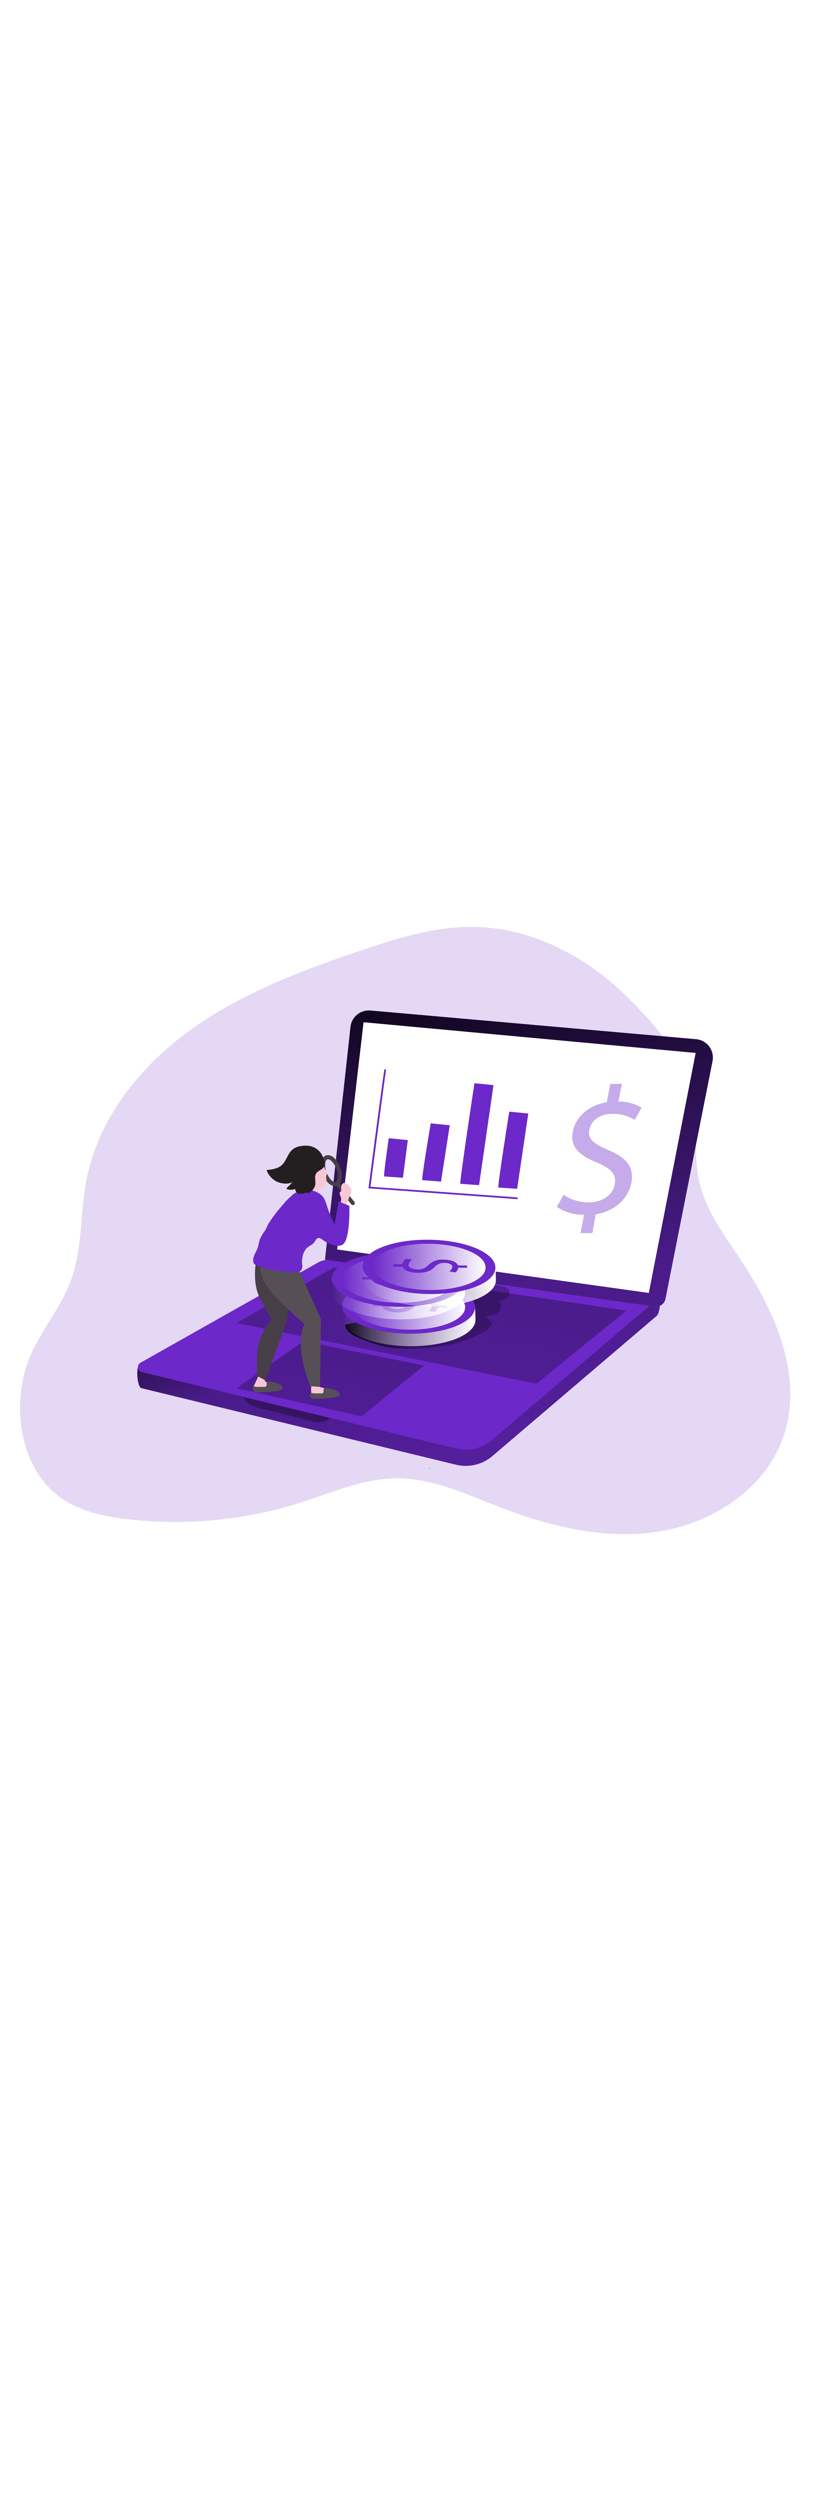 <svg id="_0555_finance_analytics" xmlns="http://www.w3.org/2000/svg" xmlns:xlink="http://www.w3.org/1999/xlink" viewBox="0 0 500 500" data-imageid="personal-finance-29" imageName="Personal Finance" class="illustrations_image" style="width: 164px;"><defs><style>.cls-1_personal-finance-29{fill:url(#linear-gradient);}.cls-1_personal-finance-29,.cls-2_personal-finance-29,.cls-3_personal-finance-29,.cls-4_personal-finance-29,.cls-5_personal-finance-29,.cls-6_personal-finance-29,.cls-7_personal-finance-29,.cls-8_personal-finance-29,.cls-9_personal-finance-29,.cls-10_personal-finance-29,.cls-11_personal-finance-29,.cls-12_personal-finance-29,.cls-13_personal-finance-29,.cls-14_personal-finance-29,.cls-15_personal-finance-29,.cls-16_personal-finance-29,.cls-17_personal-finance-29,.cls-18_personal-finance-29,.cls-19_personal-finance-29,.cls-20_personal-finance-29,.cls-21_personal-finance-29,.cls-22_personal-finance-29{stroke-width:0px;}.cls-2_personal-finance-29{opacity:.18;}.cls-2_personal-finance-29,.cls-8_personal-finance-29{isolation:isolate;}.cls-2_personal-finance-29,.cls-8_personal-finance-29,.cls-22_personal-finance-29{fill:#68e1fd;}.cls-3_personal-finance-29{fill:url(#linear-gradient-11-personal-finance-29);}.cls-4_personal-finance-29{fill:url(#linear-gradient-12-personal-finance-29);}.cls-5_personal-finance-29{fill:url(#linear-gradient-13-personal-finance-29);}.cls-6_personal-finance-29{fill:url(#linear-gradient-10-personal-finance-29);}.cls-7_personal-finance-29{fill:url(#linear-gradient-14-personal-finance-29);}.cls-8_personal-finance-29{opacity:.39;}.cls-9_personal-finance-29{fill:url(#linear-gradient-4-personal-finance-29);}.cls-10_personal-finance-29{fill:url(#linear-gradient-2-personal-finance-29);}.cls-11_personal-finance-29{fill:url(#linear-gradient-3-personal-finance-29);}.cls-12_personal-finance-29{fill:url(#linear-gradient-8-personal-finance-29);}.cls-13_personal-finance-29{fill:url(#linear-gradient-9-personal-finance-29);}.cls-14_personal-finance-29{fill:url(#linear-gradient-7-personal-finance-29);}.cls-15_personal-finance-29{fill:url(#linear-gradient-5-personal-finance-29);}.cls-16_personal-finance-29{fill:url(#linear-gradient-6-personal-finance-29);}.cls-17_personal-finance-29{fill:#f9c6d6;}.cls-18_personal-finance-29{fill:#473f47;}.cls-19_personal-finance-29{fill:#565056;}.cls-20_personal-finance-29{fill:#231f20;}.cls-21_personal-finance-29{fill:#fff;}</style><linearGradient id="linear-gradient-personal-finance-29" x1="-1394.74" y1="4342.43" x2="-352.34" y2="3562.8" gradientTransform="translate(1264.76 4346.65) scale(1 -1)" gradientUnits="userSpaceOnUse"><stop offset="0" stop-color="#000"/><stop offset=".08" stop-color="#000" stop-opacity=".69"/><stop offset=".21" stop-color="#000" stop-opacity=".32"/><stop offset="1" stop-color="#000" stop-opacity="0"/></linearGradient><linearGradient id="linear-gradient-2-personal-finance-29" x1="-1003.88" y1="3964.63" x2="-999.78" y2="3961.57" xlink:href="#linear-gradient-personal-finance-29"/><linearGradient id="linear-gradient-3-personal-finance-29" x1="-1044.19" y1="4115.93" x2="-936" y2="3772.32" xlink:href="#linear-gradient-personal-finance-29"/><linearGradient id="linear-gradient-4-personal-finance-29" x1="-1007.07" y1="4222.27" x2="-1073.24" y2="3775.09" gradientTransform="translate(1289 4387.76) scale(1 -1)" xlink:href="#linear-gradient-personal-finance-29"/><linearGradient id="linear-gradient-5-personal-finance-29" x1="-1072.67" y1="4159.75" x2="-1123.65" y2="3815.18" gradientTransform="translate(1289 4387.76) scale(1 -1)" xlink:href="#linear-gradient-personal-finance-29"/><linearGradient id="linear-gradient-6-personal-finance-29" x1="-1083.86" y1="4016.31" x2="-1110.98" y2="3946.57" xlink:href="#linear-gradient-personal-finance-29"/><linearGradient id="linear-gradient-7-personal-finance-29" x1="-963.91" y1="4292.1" x2="-847.71" y2="3277.26" xlink:href="#linear-gradient-personal-finance-29"/><linearGradient id="linear-gradient-8-personal-finance-29" x1="-1051.56" y1="4075.85" x2="-830.49" y2="3999.35" xlink:href="#linear-gradient-personal-finance-29"/><linearGradient id="linear-gradient-9-personal-finance-29" x1="208.71" y1="292.08" x2="290.27" y2="292.08" gradientUnits="userSpaceOnUse"><stop offset="0" stop-color="#fff" stop-opacity="0"/><stop offset="1" stop-color="#fff"/></linearGradient><linearGradient id="linear-gradient-10-personal-finance-29" x1="214.88" y1="284.47" x2="283.98" y2="284.47" gradientTransform="translate(530.3 31) rotate(89.18)" xlink:href="#linear-gradient-9-personal-finance-29"/><linearGradient id="linear-gradient-11-personal-finance-29" x1="202.3" y1="275.75" x2="283.88" y2="275.75" xlink:href="#linear-gradient-9-personal-finance-29"/><linearGradient id="linear-gradient-12-personal-finance-29" x1="208.49" y1="268.08" x2="277.59" y2="268.08" gradientTransform="translate(507.61 21.23) rotate(89.18)" xlink:href="#linear-gradient-9-personal-finance-29"/><linearGradient id="linear-gradient-13-personal-finance-29" x1="221.17" y1="267.9" x2="302.74" y2="267.9" xlink:href="#linear-gradient-9-personal-finance-29"/><linearGradient id="linear-gradient-14-personal-finance-29" x1="227.36" y1="260.29" x2="296.46" y2="260.29" gradientTransform="translate(518.43 -5.31) rotate(89.18)" xlink:href="#linear-gradient-9-personal-finance-29"/></defs><g id="background_personal-finance-29"><path class="cls-2_personal-finance-29 targetColor" d="M464.91,277.09c-1.97-3.69-4.04-7.33-6.22-10.9-2.05-3.41-4.16-6.74-6.34-10-9.49-14.22-20.02-28.22-24.66-44.67-5.73-20.36,0-42.93-6.15-62.61-5.22-17.12-21.13-35.02-33.13-47.69-26.52-28.17-62.68-48.75-102.2-48.23-7.6.14-15.18.91-22.66,2.31-14.8,2.69-29.33,7.37-43.62,12.2-36.2,12.27-72.5,25.94-103.54,48.25-31.05,22.31-56.65,54.42-63.7,91.98-3.66,19.39-2.34,39.83-8.63,58.58-7.53,22.43-24.26,37.17-29.58,60.48-6.12,26.82.28,58.52,22.75,74.38,11.7,8.24,26.31,11.31,40.45,12.99,35.65,4.13,71.77.66,105.98-10.19,19.29-6.13,38.39-14.67,58.63-14.75,21.8-.1,42.22,9.61,62.55,17.48,31.1,12.05,64.82,20.22,97.75,14.94,32.93-5.28,64.87-26.31,75.69-57.82,9.85-28.64,1.18-59.4-13.39-86.72Z" style="fill: rgb(108, 40, 201);"/><path class="cls-1_personal-finance-29" d="M464.91,277.09c-6.81,2.77-13.97,5.37-18.39,8.49l-104.57,73.45c-8.02,5.79-16.38,11.1-25.02,15.9-7.05,3.81-11.08,11.08-19.61,13.02-4.24.74-8.58.66-12.8-.22-6.88-1.12-13.64-2.84-20.22-5.14-.82-.28-1.95-.44-2.31.33h0c-60.93-8.31-119.22-30.47-179.64-41.97-1.8-.33-2.98-2.06-2.65-3.86.21-1.12.97-2.05,2.03-2.47,5.06-1.79,10.28-3.07,15.59-3.82,9.69-1.79,19.26-3.53,28.93-5.11,19.48-3.37,39.15-5.56,58.9-6.54,32.79-1.38,65.88,2.12,98.32-2.96,30.78-4.78,59.85-17.12,88.53-29.4,6.92-2.96,13.96-6.04,19.39-11.24,4.24-4.07,7.66-9.47,13.07-12.16,5.41-2.69,12.46-2.28,18.5-2.01,12.01.82,23.95,2.42,35.74,4.79,2.21,3.59,4.27,7.23,6.2,10.93Z"/></g><g id="laptop_personal-finance-29"><path class="cls-10_personal-finance-29" d="M261.98,382.96l.91.12c.66.53-1.19.64-.91-.12Z"/><path class="cls-22_personal-finance-29 targetColor" d="M85.06,320.35l136.88-59.55c2.96-1.49,6.31-2.05,9.6-1.59l169.3,14.39c3.24.46,2.66,14.39,0,16.62l-99.96,85.19c-6.13,5.37-14.47,7.43-22.39,5.54l-192.21-46.72c-2.45-.6-3.5-12.73-1.2-13.88Z" style="fill: rgb(108, 40, 201);"/><path class="cls-11_personal-finance-29" d="M85.06,320.35l136.88-59.55c2.96-1.49,6.31-2.05,9.6-1.59l169.3,14.39c3.24.46,2.66,14.39,0,16.62l-99.96,85.19c-6.13,5.37-14.47,7.43-22.39,5.54l-192.21-46.72c-2.45-.6-3.5-12.73-1.2-13.88Z"/><path class="cls-22_personal-finance-29 targetColor" d="M400.87,280.36l-100,85.11c-6.11,5.39-14.45,7.48-22.38,5.61l-192.24-46.72c-2.45-.6-2.77-4.47-.48-5.62l52.72-29.73,13.85-7.78,42.11-23.74c2.96-1.49,6.3-2.05,9.58-1.59l195.12,17.05c3.24.39,4.33,5.19,1.72,7.42Z" style="fill: rgb(108, 40, 201);"/><polygon class="cls-9_personal-finance-29" points="204.01 260.6 382.38 286.98 327.48 331.57 144.41 294.52 204.01 260.6"/><polygon class="cls-15_personal-finance-29" points="185.34 305.58 258.85 320.43 220.84 351.45 144.41 334.3 185.34 305.58"/><path class="cls-16_personal-finance-29" d="M148.58,339.66c1.52,3.06,4.28,5.32,7.58,6.2,5.4,1.3,36.88,9.36,36.88,9.36,0,0,5.12.61,7.96-2.77l-52.42-12.8Z"/><path class="cls-22_personal-finance-29 targetColor" d="M198.4,255.87l201.3,28.64c3.07.44,5.94-1.6,6.54-4.64l28.72-145.02c1.21-6.08-2.74-12-8.83-13.2-.4-.08-.81-.14-1.21-.17l-198.79-17.49c-6.09-.53-11.48,3.9-12.14,9.97l-15.58,141.92Z" style="fill: rgb(108, 40, 201);"/><path class="cls-14_personal-finance-29" d="M198.4,255.87l200.8,28.57c3.37.48,6.52-1.76,7.19-5.1l28.61-144.49c1.21-6.08-2.74-12-8.83-13.2-.4-.08-.81-.14-1.21-.17l-198.83-17.49c-6.09-.53-11.48,3.9-12.14,9.97l-15.58,141.92Z"/><polygon class="cls-21_personal-finance-29" points="396.1 276.19 424.7 129.85 221.95 111.13 205.83 249.68 396.1 276.19"/></g><g id="data_personal-finance-29"><path class="cls-22_personal-finance-29 targetColor" d="M234.58,205.16c-.65-.46,2.77-23.31,2.77-23.31l11.62,1.14-2.98,22.96-11.41-.79Z" style="fill: rgb(108, 40, 201);"/><path class="cls-22_personal-finance-29 targetColor" d="M257.8,207.42c-.65-.47,5.15-34.62,5.15-34.62l11.62,1.14-5.32,34.34-11.45-.86Z" style="fill: rgb(108, 40, 201);"/><path class="cls-22_personal-finance-29 targetColor" d="M281.02,209.66c-.64-.46,8.63-61.35,8.63-61.35l11.62,1.14-8.79,61-11.45-.79Z" style="fill: rgb(108, 40, 201);"/><path class="cls-22_personal-finance-29 targetColor" d="M304.25,211.92c-.64-.46,6.65-46.27,6.65-46.27l11.62,1.14-6.81,45.92-11.45-.79Z" style="fill: rgb(108, 40, 201);"/><path class="cls-22_personal-finance-29 targetColor" d="M315.92,219.01l-90.98-6.61.08-.55c.94-7.26,9.25-70.92,9.69-72.09l1,.32c-.35,1.38-6.34,46.93-9.53,71.36l89.85,6.51-.11,1.07Z" style="fill: rgb(108, 40, 201);"/><path class="cls-8_personal-finance-29 targetColor" d="M354.42,239.7l2.13-11.2c-5.89.13-11.68-1.52-16.62-4.74l4.15-7.44c4.56,3.11,9.98,4.73,15.5,4.64,8.2,0,14.53-4.61,15.73-10.93,1.2-6.31-2.58-9.83-10.4-13.13-10.86-4.35-17.09-9.4-15.23-19.01,1.76-9.2,9.85-16.22,20.77-18l2.13-11.18h7.1l-2.15,10.75c4.97-.04,9.86,1.26,14.15,3.78l-4.22,7.45c-4.11-2.56-8.88-3.84-13.72-3.68-8.82,0-13.1,5.18-13.95,9.6-1.11,5.76,2.59,8.61,11.77,12.53,10.93,4.57,15.77,10.28,13.85,20.14-1.66,8.75-9.56,17.01-21.69,18.97l-2.12,11.45h-7.2Z" style="fill: rgb(108, 40, 201);"/></g><g id="character_personal-finance-29"><path class="cls-17_personal-finance-29" d="M190.03,336.9c-.08.78.18,1.55.72,2.12.29.2.62.34.97.4.91.18,1.84.24,2.77.17,1.72-.12,3.43-.37,5.11-.73l2.91-.55c.37-.02.71-.19.96-.47.17-.37.1-.81-.17-1.12-.5-.57-1.15-.99-1.87-1.22-1.74-.71-3.53-1.28-5.36-1.7-.3-.05-.59-.16-.84-.33-.36-.32-.43-.86-.68-1.29-.51-.74-1.42-1.09-2.3-.89-.83.17-2.04.73-2.23,1.65-.14,1.32-.14,2.65.01,3.97Z"/><path class="cls-19_personal-finance-29" d="M199.39,334.13c-.6-.16-1.24.02-1.68.46-.47.71.15,1.83-.43,2.46-.36.29-.82.43-1.27.37h-3.23c-.86.04-1.72-.03-2.56-.21-.19-.07-.4-.1-.61-.07-.29.09-.49.34-.53.64-.03.29,0,.59.12.86.2.59.5,1.13.89,1.62.1.15.23.27.39.36.18.07.37.1.57.1,1.9,0,3.79,0,5.69-.08,1.32-.1,2.62-.29,3.93-.4,1.89,0,3.76-.33,5.54-.96.47-.16.86-.51,1.07-.96.11-.42.03-.86-.24-1.2-.26-.33-.58-.61-.94-.82-1.04-.66-2.17-1.15-3.37-1.45-1.1-.32-2.22-.56-3.35-.72Z"/><path class="cls-17_personal-finance-29" d="M154.92,333.35c-.01.07-.01.14,0,.21.11,2.55,3.49,2.62,5.3,2.52,1.72-.12,3.43-.36,5.12-.72l2.89-.55c.37-.03.71-.2.96-.48.17-.37.1-.8-.17-1.11-.49-.57-1.14-1-1.86-1.23-1.57-.6-3.16-1.12-4.78-1.55-1.38-.43-.24-2.41-.08-3.46.07-.21.07-.43,0-.64-.16-.23-.39-.39-.66-.46-.84-.29-1.72-.45-2.6-.47-.18-.02-.35.01-.51.1-.14.11-.25.26-.3.43l-2.77,5.9c-.27.47-.46.99-.54,1.52Z"/><path class="cls-18_personal-finance-29" d="M156.15,258.27s-2.06,11.63,2.2,20.37c2.24,4.69,4.74,9.25,7.49,13.67,0,0-8.89,9.61-8.89,21.73s-.22,12.67-.22,12.67l5.33,2.77,13.29-37.15s.8-5.26,0-7.05-7.62-22.03-7.62-22.03l-11.59-4.97Z"/><path class="cls-18_personal-finance-29" d="M204.44,211.06c-2.77,0-5.77-2.94-7.45-7.48-1.94-5.25-1.11-10.07,1.94-11.19,3.05-1.12,6.8,1.99,8.74,7.26h0c1.94,5.25,1.11,10.07-1.94,11.19-.41.15-.85.22-1.29.22ZM200.29,194.65c-.15,0-.29.02-.43.07-1.38.53-1.94,4.06-.48,8,1.45,3.95,4.15,6.31,5.54,5.79,1.38-.53,1.94-4.06.48-8h0c-1.4-3.59-3.73-5.86-5.21-5.86h.1Z"/><path class="cls-18_personal-finance-29" d="M215.38,222.6c-.38,0-.74-.16-.98-.46l-9.17-11.52c-.42-.54-.33-1.31.2-1.74.54-.42,1.31-.33,1.74.2l9.17,11.58c.43.52.35,1.29-.16,1.72-.22.18-.5.28-.79.28v-.06Z"/><path class="cls-17_personal-finance-29" d="M199.12,205.44c.15,1.22.2,2.44.15,3.67-.23.95-.81,1.79-1.62,2.34-.81.55-1.72.94-2.67,1.16-.28.06-.55.17-.79.33-.34.41-.49.94-.42,1.47v3.13c.04.33-.04.65-.22.93-.15.15-.33.26-.54.3-1.57.36-3.17-.45-3.81-1.92-.37-.69-.77-1.36-1.2-2.01-.42-.87-.66-1.81-.72-2.77-.32-3.01.25-6.04,1.62-8.74.85-1.71,2.1-3.2,3.63-4.35,1.23-.89,3.61-2.2,4.87-.68.62.75.61,1.87,1.19,2.66.42.57,1.16.97,1.27,1.66s-.35,1.19-.55,1.77c-.13.33-.19.68-.19,1.04Z"/><path class="cls-17_personal-finance-29" d="M208.32,211.78c0-.06,0-.13,0-.19.01-.72.28-1.41.76-1.95.5-.54,1.31-.66,1.94-.28.24.17.42.44.69.57s.87,0,1.16.33.21.61.35.9.54.55.8.83c1.3,1.38-.14,3.92-.65,5.35-.78,2.13-1.54,4.28-2.17,6.47-.77.11-1.55-.04-2.22-.43-.24-.15-.46-.33-.64-.55-.43-.76-.52-1.67-.25-2.51.16-.63.21-1.28.14-1.92-.19-.7-.42-1.38-.69-2.05-.19-.57-.36-1.29.08-1.69.18-.11.34-.24.5-.37.11-.16.17-.36.17-.55.06-.65,0-1.3.03-1.94Z"/><path class="cls-19_personal-finance-29" d="M183,263.24l12.92,29.08-.54,41.18-5.93-.43s-10.14-23.43-3.61-37.94c0,0-15.66-13.39-21.45-21.01-7.1-9.38-5.54-17.24-5.54-17.24l24.15,6.36Z"/><path class="cls-22_personal-finance-29 targetColor" d="M188.99,213.22c1.59.37,3.12.91,4.58,1.63,4.96,2.28,5.18,6.2,6.92,10.9,1.11,2.99,2.37,5.92,3.78,8.78l2.4-14.15,6.62,2.69s.66,20.88-4.15,23.69c-3.13,1.8-7.52-.3-10.36-1.76-1.04-.53-2.77-2.12-3.86-2.27-2.12-.29-2.26,2.23-4.15,3.7-1.23.72-2.4,1.52-3.52,2.4-1.05,1.21-1.84,2.62-2.31,4.15-.53,1.89-.69,3.88-.46,5.83.3,1.32.02,2.71-.78,3.81-.55.46-1.21.76-1.92.86-2.36.34-4.75.31-7.1-.08-4.66-.37-9.27-1.19-13.77-2.46-1.64-.51-3.24-1.12-4.79-1.84-.34-.14-.65-.35-.91-.6-.28-.33-.47-.73-.54-1.16-.62-2.85,1.38-5.54,2.48-8.21.69-1.83.91-3.82,1.54-5.68.81-1.89,1.87-3.67,3.13-5.29.93-1.38,1.38-3.16,2.38-4.65,2.49-3.83,5.27-7.47,8.31-10.88,1.77-2.2,3.75-4.23,5.9-6.07,2.45-2.18,5.6-3.41,8.88-3.49.58,0,1.15.06,1.72.17Z" style="fill: rgb(108, 40, 201);"/><path class="cls-20_personal-finance-29" d="M183.41,186.69c-1.72.24-3.36.92-4.75,1.97-3.03,2.46-3.73,6.92-6.61,9.57-2.46,2.23-6.02,2.67-9.33,3.02,2.24,6.43,9.26,9.83,15.69,7.59.03,0,.06-.02.08-.03l-3.39,3.38c-.09.07-.15.17-.18.28,0,.22.21.36.42.43,1.57.58,3.3.54,4.85-.11.05,1.49,1.16,2.72,2.63,2.92,1,.14,2.02.02,2.96-.36.52-.21,1.08-.31,1.65-.29.47,0,.9.25,1.38.08,1.44-.9,2.59-2.2,3.32-3.73,1.09-2.46-.51-5.54.8-7.98,1.09-1.94,4.53-2.52,5.04-4.71.55-2.42-.76-5.97-2.16-7.88-1.59-2.18-3.94-3.69-6.58-4.24-1.55-.27-3.12-.31-4.68-.1l-1.15.18Z"/><path class="cls-19_personal-finance-29" d="M164.6,330.18c-.6-.16-1.24.02-1.68.47-.47.69.15,1.81-.43,2.45-.35.3-.82.44-1.27.37h-3.23c-.86.05-1.72-.02-2.56-.21-.2-.06-.4-.09-.61-.07-.29.09-.49.34-.53.64-.03.29.01.59.12.86.2.59.5,1.13.89,1.62.1.14.24.27.39.36.18.07.37.1.57.1,1.9,0,3.79,0,5.69-.08,1.38-.1,2.62-.29,3.93-.39,1.89,0,3.76-.34,5.54-.97.47-.16.86-.51,1.07-.96.11-.42.03-.86-.24-1.2-.26-.33-.58-.61-.94-.82-1.04-.66-2.17-1.15-3.37-1.45-1.1-.31-2.22-.55-3.35-.72Z"/></g><g id="coins_personal-finance-29"><path class="cls-12_personal-finance-29" d="M275.62,307.47c7.58-1.64,14.84-4.55,21.45-8.6,1.83-1.16,3.84-3.25,2.77-5.17-.72-1.38-2.49-1.76-3.05-3.21,2.42-.98,5.08-.53,7.28-2.42,2.2-1.9,2.44-5.54.1-6.92,1.84-.12,3.61-.71,5.15-1.72,1.54-1.07,2.17-3.05,1.54-4.82-.84-1.76-3.06-2.26-4.97-2.56-2.68-.53-5.4-.74-8.13-.65-3.12.28-6.14,1.22-8.86,2.77-2.55,1.38-4.61,3.79-7.15,5.07-5.18,2.6-11.98,2.31-17.55,3.53-4.15.9-8.17,2.46-12.26,3.7-4.09,1.23-7.96,2.12-11.99,3.01-9.75,2.14-19.52,4.17-29.32,6.09.64,4.36,5.3,6.77,9.39,8.42,5.67,2.48,11.6,4.34,17.67,5.54,4.76.69,9.57.91,14.37.65,7.92-.14,15.8-1.04,23.54-2.7Z"/><path class="cls-13_personal-finance-29" d="M249.48,308.65c-22.39-.32-40.45-7.98-40.31-17.13,0-1.01-.76-6.76-.32-7.67,3.53-7.67,21.19-8.57,41.1-8.31,19.6.29,36.01,0,39.72,7.58.54,1.08.62,8.45.61,9.54-.12,9.17-18.39,16.29-40.8,15.99Z"/><ellipse class="cls-22_personal-finance-29 targetColor" cx="249.43" cy="284.47" rx="16.55" ry="40.56" transform="translate(-38.58 529.81) rotate(-89.18)" style="fill: rgb(108, 40, 201);"/><ellipse class="cls-6_personal-finance-29" cx="249.43" cy="284.47" rx="14.1" ry="34.55" transform="translate(-38.58 529.81) rotate(-89.18)"/><path class="cls-22_personal-finance-29 targetColor" d="M227.64,282.82l5.54.08c.22-1.46,1.14-2.72,2.46-3.38l3.67.57c-1.29.59-2.2,1.79-2.4,3.2,0,1.59,2.22,2.77,5.32,2.77,2.43.17,4.81-.73,6.52-2.46,2.47-2.57,5.99-3.88,9.54-3.55,4.54,0,7.99,1.38,8.79,3.49l5.54.08v1.38l-5.33-.08c-.17,1.22-.89,2.29-1.95,2.89l-3.6-.61c1.03-.57,1.73-1.6,1.88-2.77,0-1.7-2.48-2.41-4.68-2.44-2.4-.14-4.73.86-6.29,2.69-2.33,2.26-5.21,3.38-10.14,3.38-4.35,0-8.46-1.38-9.29-3.67l-5.69-.08.1-1.5Z" style="fill: rgb(108, 40, 201);"/><path class="cls-3_personal-finance-29" d="M243.08,292.32c-22.39-.32-40.45-7.98-40.31-17.13,0-1.01-.76-6.76-.33-7.67,3.55-7.67,21.2-8.57,41.12-8.31,19.6.29,36.01,0,39.72,7.58.54,1.08.62,8.45.61,9.54-.12,9.07-18.39,16.24-40.8,15.99Z"/><ellipse class="cls-22_personal-finance-29 targetColor" cx="243.04" cy="268.08" rx="16.55" ry="40.56" transform="translate(-28.49 507.25) rotate(-89.18)" style="fill: rgb(108, 40, 201);"/><ellipse class="cls-4_personal-finance-29" cx="243.04" cy="268.08" rx="14.1" ry="34.55" transform="translate(-28.49 507.25) rotate(-89.18)"/><path class="cls-22_personal-finance-29 targetColor" d="M221.24,266.43l5.54.08c.22-1.46,1.14-2.72,2.46-3.38l3.67.57c-1.29.59-2.2,1.79-2.4,3.2,0,1.59,2.22,2.77,5.32,2.77,2.44.2,4.85-.69,6.58-2.44,2.47-2.58,5.99-3.89,9.54-3.55,4.54,0,7.99,1.38,8.79,3.49l5.54.08v1.38l-5.33-.08c-.17,1.22-.89,2.29-1.95,2.89l-3.6-.61c1.03-.57,1.73-1.6,1.88-2.77,0-1.69-2.48-2.4-4.68-2.42-2.4-.14-4.73.86-6.29,2.69-2.33,2.26-5.21,3.38-10.14,3.38-4.35,0-8.46-1.38-9.29-3.67l-5.69-.08.04-1.54Z" style="fill: rgb(108, 40, 201);"/><path class="cls-5_personal-finance-29" d="M261.95,284.47c-22.41-.33-40.46-7.99-40.33-17.13,0-1.01-.76-6.76-.32-7.67,3.53-7.67,21.2-8.57,41.12-8.31,19.6.29,36.01,0,39.7,7.58.54,1.08.62,8.46.61,9.56-.11,9.14-18.39,16.3-40.78,15.98Z"/><ellipse class="cls-22_personal-finance-29 targetColor" cx="261.91" cy="260.29" rx="16.55" ry="40.56" transform="translate(-2.11 518.45) rotate(-89.18)" style="fill: rgb(108, 40, 201);"/><ellipse class="cls-7_personal-finance-29" cx="261.91" cy="260.29" rx="14.1" ry="34.55" transform="translate(-2.11 518.45) rotate(-89.18)"/><path class="cls-22_personal-finance-29 targetColor" d="M240.1,258.63l5.54.08c.22-1.46,1.14-2.72,2.46-3.38l3.67.58c-1.29.6-2.19,1.8-2.41,3.2,0,1.58,2.22,2.7,5.33,2.77,2.44.2,4.85-.69,6.58-2.44,2.47-2.57,5.98-3.88,9.53-3.55,4.56,0,8,1.38,8.79,3.5l5.54.08v1.38l-5.32-.08c-.18,1.22-.9,2.28-1.97,2.89l-3.6-.61c1.03-.57,1.73-1.6,1.9-2.77,0-1.69-2.49-2.4-4.68-2.44-2.4-.13-4.72.86-6.29,2.69-2.34,2.27-5.21,3.39-10.15,3.39-4.35,0-8.45-1.38-9.28-3.67l-5.69-.08.04-1.56Z" style="fill: rgb(108, 40, 201);"/></g></svg>